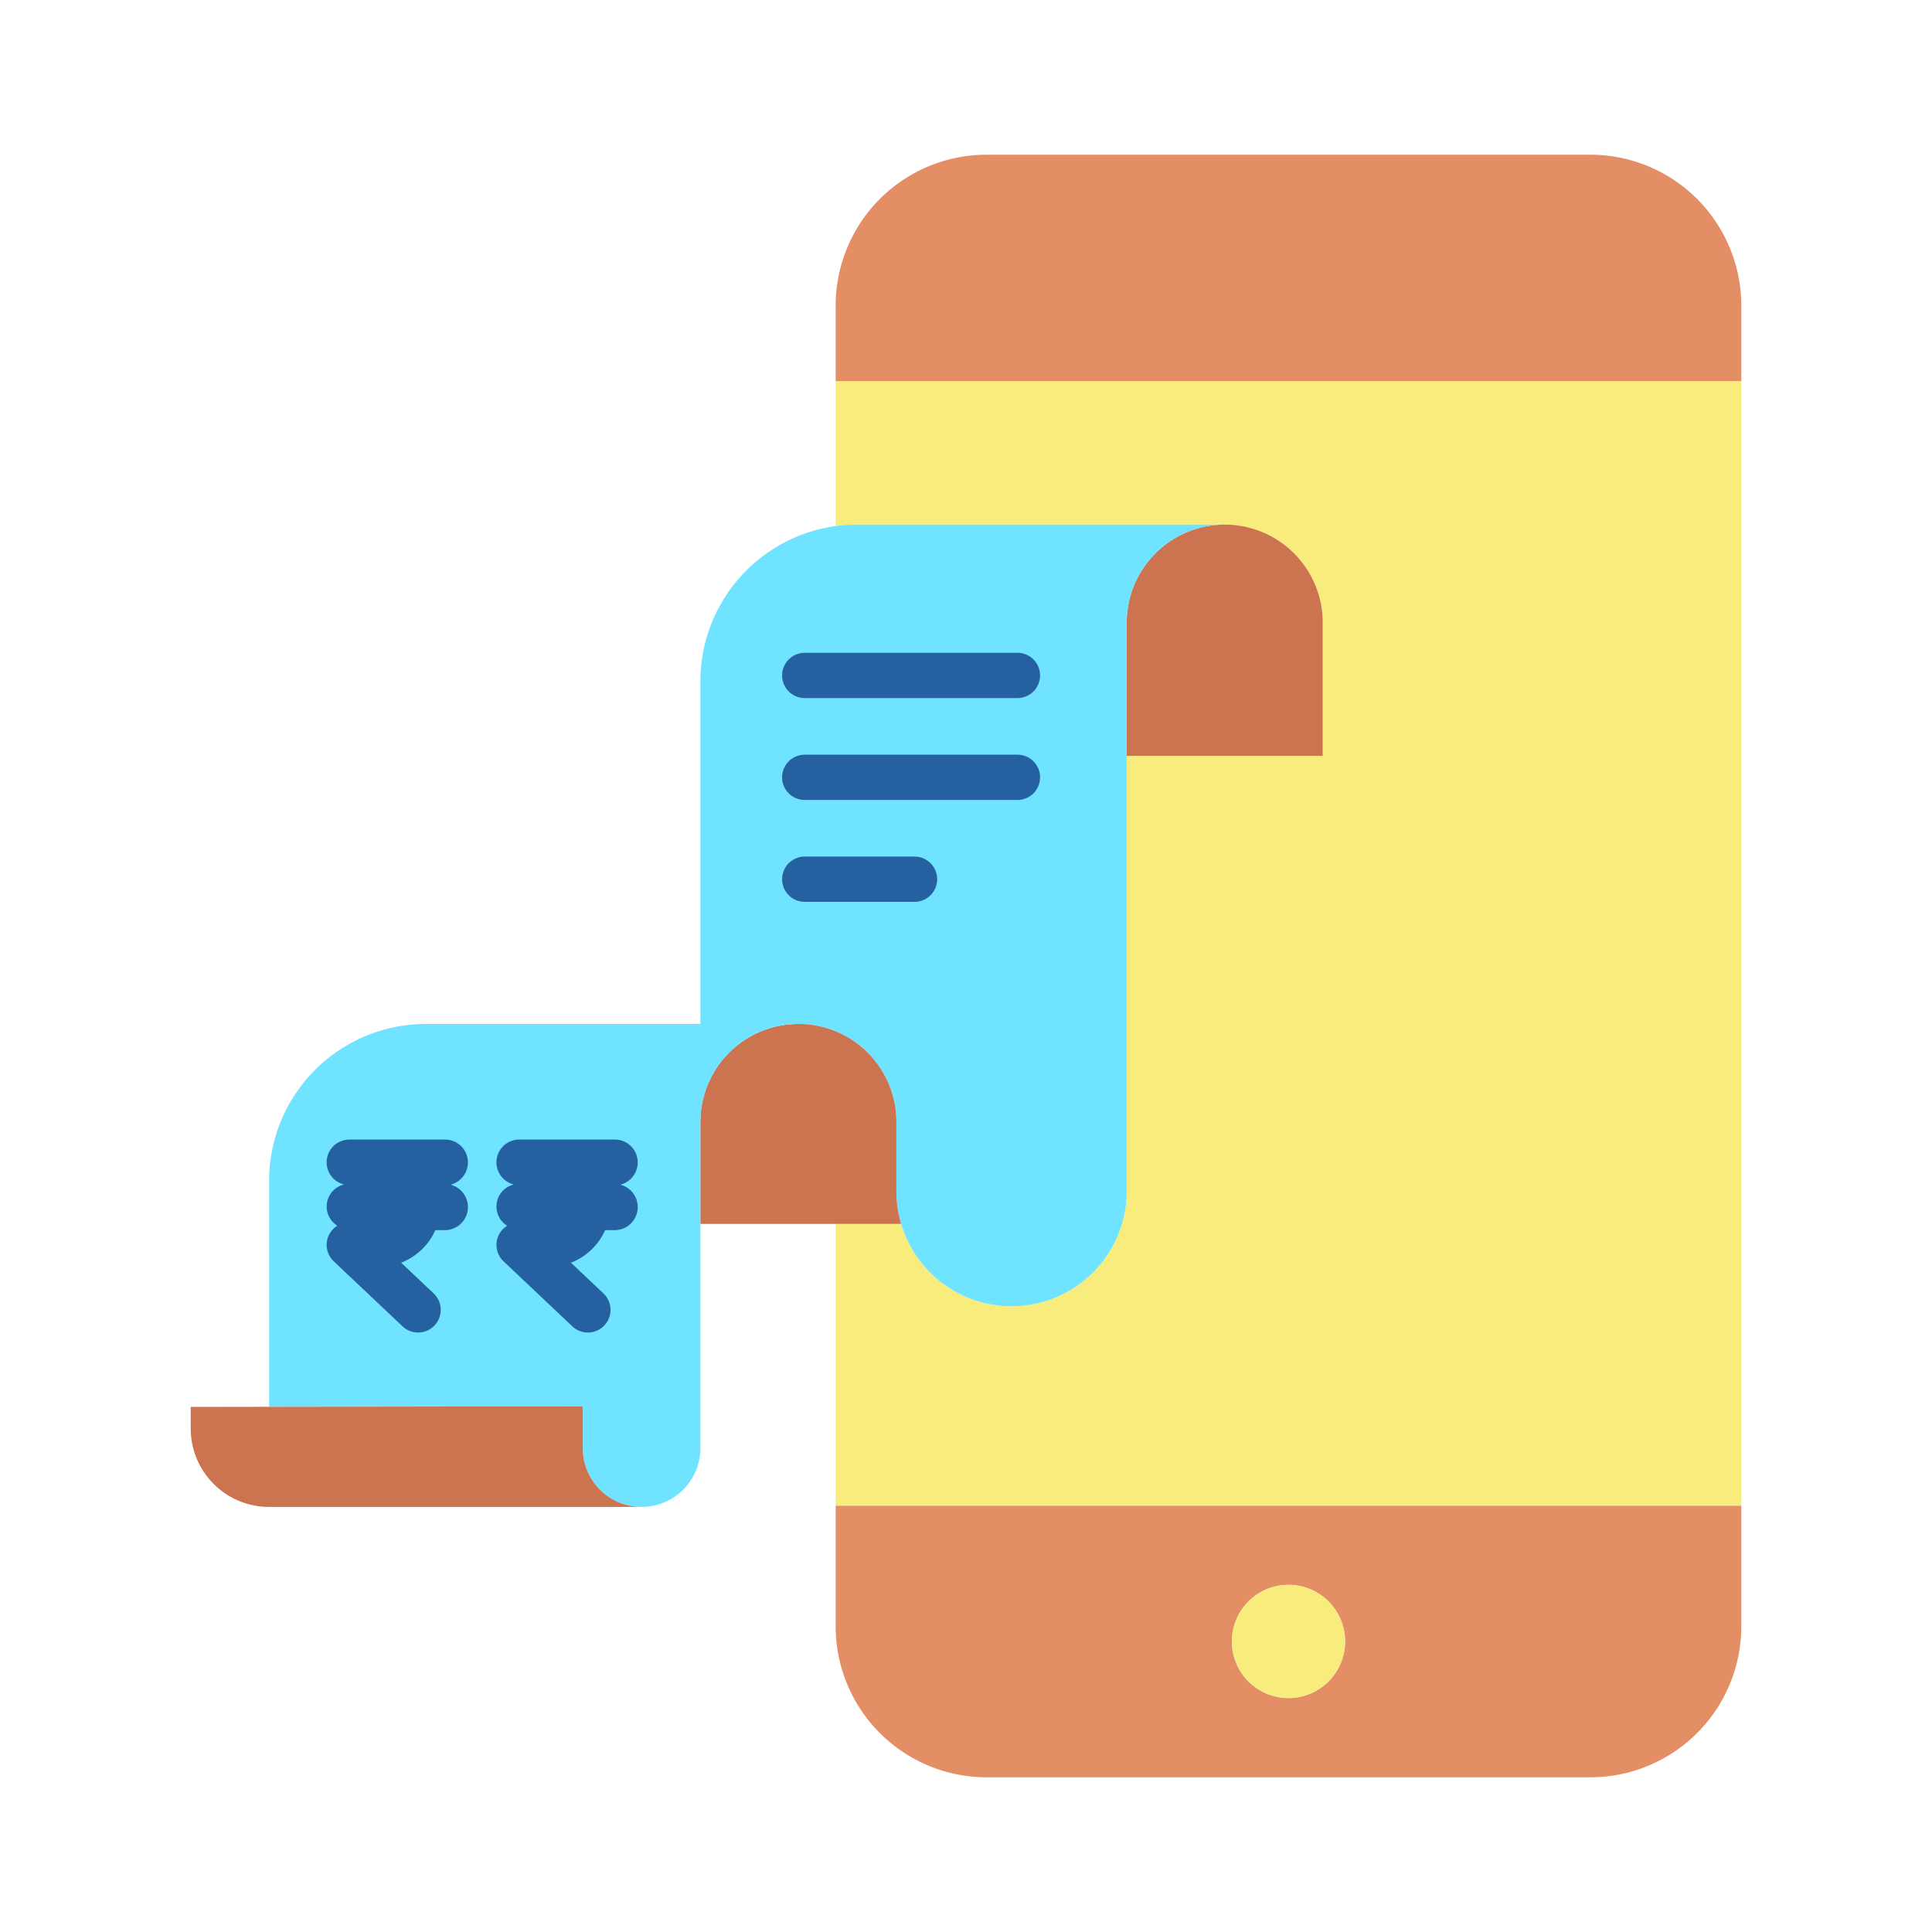 <?xml version="1.0"?>
<svg xmlns="http://www.w3.org/2000/svg" id="Layer_1" data-name="Layer 1" viewBox="0 0 512 512" width="512" height="512"><title>Bill Payment </title><path d="M461.46,399v32a40,40,0,0,1-40,40h-160a40,40,0,0,1-40-40V399Zm-105,36a15,15,0,1,0-15,15A15.005,15.005,0,0,0,356.46,435Z" style="fill:#e48e66"/><path d="M461.46,101V399h-240V324.35h17.35a30.524,30.524,0,0,0,59.78-8.7V200.32h51.95V165a25.976,25.976,0,0,0-25.97-25.98H227.16a41.129,41.129,0,0,0-5.7.39V101h240Z" style="fill:#f8ec7d"/><path d="M461.46,81v20h-240V81a40,40,0,0,1,40-40h160A40,40,0,0,1,461.46,81Z" style="fill:#e48e66"/><circle cx="341.46" cy="435" r="15" style="fill:#f8ec7d"/><path d="M350.54,165v35.32H298.59V165a25.975,25.975,0,1,1,51.95,0Z" style="fill:#cc7350"/><path d="M221.46,139.41a41.129,41.129,0,0,1,5.7-.39h97.41A25.982,25.982,0,0,0,298.59,165V315.65a30.52,30.52,0,1,1-61.04,0V297.33a25.967,25.967,0,0,0-25.97-25.97H185.61V180.58A41.563,41.563,0,0,1,221.46,139.41Z" style="fill:#6fe3ff"/><path d="M238.81,324.35h-53.2V297.33a25.97,25.97,0,0,1,51.94,0v18.32A30.5,30.5,0,0,0,238.81,324.35Z" style="fill:#cc7350"/><path d="M185.61,271.36h25.97a25.965,25.965,0,0,0-25.97,25.97v86.43a15.59,15.59,0,0,1-15.59,15.59c-.27,0-.54-.01-.8-.02a15.587,15.587,0,0,1-14.78-15.57V372.68l-83.12.14v-59.9a41.564,41.564,0,0,1,41.56-41.56Z" style="fill:#6fe3ff"/><path d="M71.32,372.82l83.12-.14v11.08a15.587,15.587,0,0,0,14.78,15.57v.02H71.32a20.782,20.782,0,0,1-20.78-20.78v-5.72Z" style="fill:#cc7350"/><path d="M213.27,185h56.36a6,6,0,0,0,0-12H213.27a6,6,0,1,0,0,12Z" style="fill:#2561a1"/><path d="M269.63,200H213.27a6,6,0,1,0,0,12h56.36a6,6,0,0,0,0-12Z" style="fill:#2561a1"/><path d="M242.36,227H213.27a6,6,0,1,0,0,12h29.09a6,6,0,0,0,0-12Z" style="fill:#2561a1"/><path d="M124,308.045A6.039,6.039,0,0,0,118,302H92.58a6.034,6.034,0,0,0-1.395,11.9A6,6,0,0,0,89.4,324.828a5.986,5.986,0,0,0-.945,9.442l18.18,17.18a6,6,0,1,0,8.242-8.721l-8.566-8.094a16.626,16.626,0,0,0,5.5-3.548A15.492,15.492,0,0,0,115.352,326H118a6.115,6.115,0,0,0,1.4-12.04A6.1,6.1,0,0,0,124,308.045Z" style="fill:#2561a1"/><path d="M169,308.045A6.039,6.039,0,0,0,163,302H137.58a6.034,6.034,0,0,0-1.4,11.9,6,6,0,0,0-1.781,10.931,5.986,5.986,0,0,0-.945,9.442l18.18,17.18a6,6,0,1,0,8.242-8.721l-8.566-8.094a16.626,16.626,0,0,0,5.5-3.548A15.492,15.492,0,0,0,160.352,326H163a6.115,6.115,0,0,0,1.4-12.04A6.1,6.1,0,0,0,169,308.045Z" style="fill:#2561a1"/></svg>
